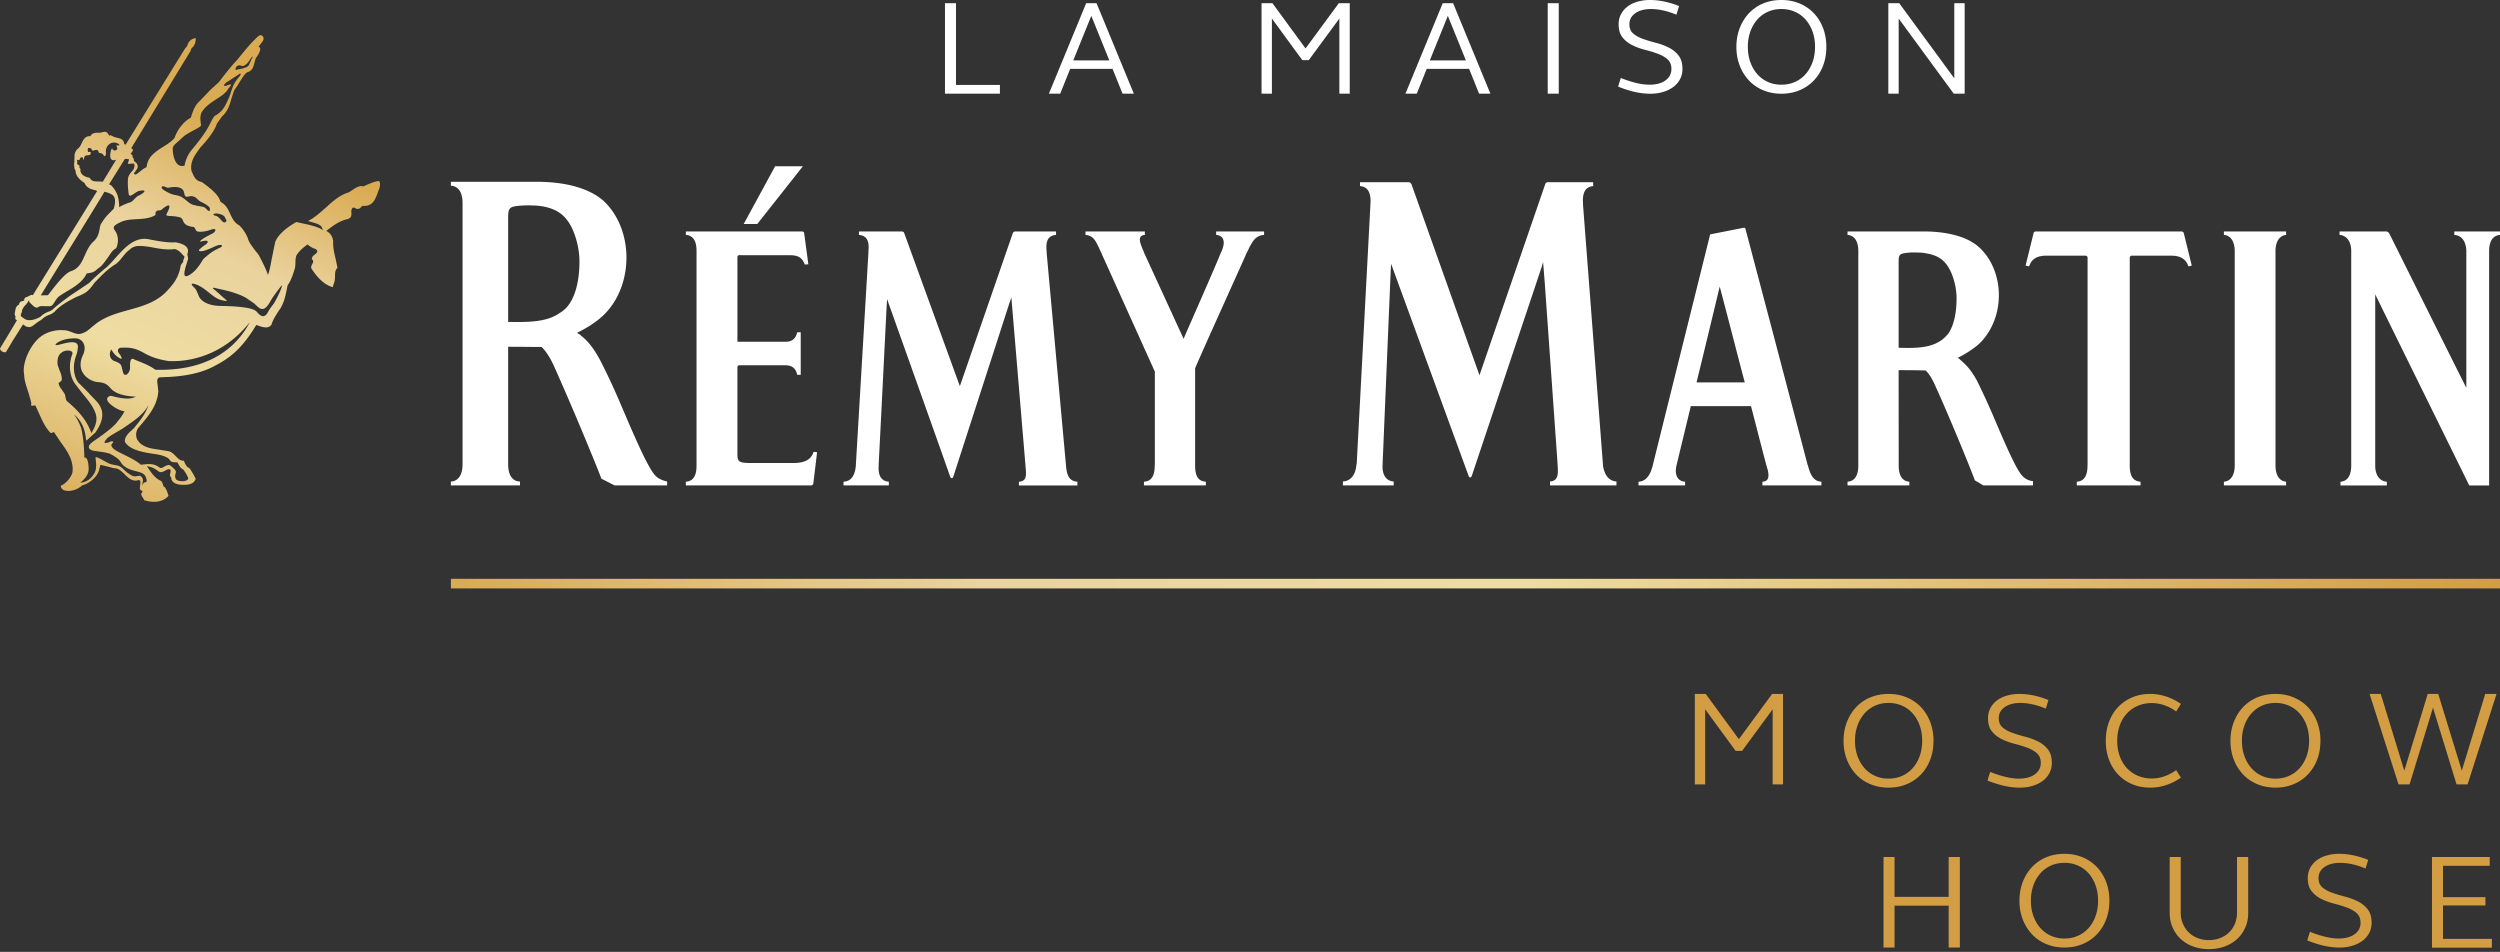 <svg xmlns="http://www.w3.org/2000/svg" width="218" height="83" fill="none" viewBox="0 0 218 83">
    <rect x="0" y="0" width="218" height="83" fill="#333333" stroke="none"/>
    <path fill="#fff" fill-rule="evenodd" d="M199.349 20.182h-5.425v.309h.073c.554.08.871.634.871 1.4v18.7c0 .792-.317 1.33-.871 1.406l-.073.014v.318h5.425v-.318l-.06-.014c-.559-.075-.866-.614-.866-1.407V21.892c0-.767.307-1.308.866-1.401h.06v-.309zm-31.625 0h-6.619v.309h.072c.598.093.868.634.868 1.4v18.7c0 .798-.27 1.33-.868 1.406l-.072.014v.318h5.388v-.318l-.071-.014c-.596-.075-.855-.608-.855-1.407v-.051l-.007-8.258.181-.004c.07 0 .169-.007.281 0l.175.004c.061 0 .127-.004.195 0 .526 0 1.172.016 1.526.026.3.294.543.678.805 1.26 1.27 2.785 3.067 7.18 3.487 8.322l.74.44h4.327v-.375l-.085-.01a1.403 1.403 0 0 1-.802-.404c-.536-.492-1.535-2.83-2.432-4.923a65.099 65.099 0 0 0-1.542-3.375c-.698-1.316-1.295-1.67-1.598-1.98l-.13-.045c.55-.27 1.467-.795 2.069-1.409.975-1.048 1.544-2.483 1.544-4.079 0-1.636-.647-3.193-1.719-4.16-.979-.904-2.712-1.387-4.858-1.387zm-15.626-.321l-.083.006-2.895.572-.007.045c-.417 1.699-4.117 16.542-5 20.127-.198.778-.542 1.308-1.143 1.386l-.093.014v.318h4.063v-.318l-.082-.014c-.453-.056-.715-.395-.728-.916 0-.145.019-.303.054-.47l1.255-5.197h5.249l.145.56c.563 2.177.934 3.638 1.196 4.595v.021l.013.025c.043.139.058.243.102.343.04.183.066.346.066.487 0 .313-.125.513-.462.552l-.064.014v.318h5.143v-.318l-.074-.014c-.637-.075-.895-.608-1.102-1.407l-.026-.051a8942.044 8942.044 0 0 0-5.4-20.504c-.04-.146-.049-.174-.127-.174zM46.823 15.852h-7.505v.348h.09c.643.1.927.672.927 1.532v22.724c0 .848-.284 1.433-.928 1.53h-.09v.343h6.025v-.343h-.09c-.67-.083-.942-.675-.942-1.53V30.233h.199l.094.005a344.582 344.582 0 0 1 2.209.017h.417c.337.332.66.779 1.028 1.56 1.486 3.28 3.611 8.415 4.187 9.927l1.11.567v.02h4.62v-.343c-.23-.042-.728-.202-.98-.466-.654-.607-1.897-3.525-3.037-6.194a58.174 58.174 0 0 0-1.775-3.821c-.826-1.583-1.448-2.005-1.853-2.36-.071-.047-.133-.047-.204-.13.67-.325 1.753-.935 2.487-1.72 1.302-1.375 1.814-3.222 1.814-4.836 0-2.016-.784-3.83-2.018-4.962-1.196-1.05-3.224-1.645-5.785-1.645zm161.265 4.33c.079 0 .194.078.252.17.097.178 6.129 12.31 6.724 13.463V21.84c-.039-.75-.359-1.255-.949-1.348h-.099v-.309H218v.309h-.08c-.603.093-.868.634-.868 1.4V42.33h-1.732s-7.469-15.157-8.172-16.604l-.029-.06v14.946c0 .778.354 1.31.934 1.386l.078.014v.318h-4.042v-.318l.071-.014c.596-.078.867-.608.867-1.407V21.892c0-.767-.341-1.308-.938-1.401h-.077v-.309h4.076zm-129.452 0c.101 0 .178.049.21.14L83.7 33.674l4.608-13.32c.042-.122.133-.171.224-.171h3.555v.309h-.07c-.583.08-.772.464-.772 1.055 0 .105.004.224.016.346l.015.076h-.015l1.714 18.847c.092.684.288 1.107.896 1.182l.077.014v.318h-5.1v-.318l.08-.014c.437-.06.537-.323.537-.743 0-.187-.02-.408-.048-.664v-.051l-1.109-13.195-.12-1.424-.11.352c-.07.179-.13.383-.13.383l-4.823 14.92c-.041.08-.057.12-.126.12-.104 0-.104-.064-.14-.12-.9-2.575-5.148-14.48-5.49-15.449l-.015-.045-.05.818s-.534 10.742-.686 13.64h.01l-.01.051-.007.22c0 .678.244 1.112.821 1.187l.076.014v.318h-3.954v-.318l.086-.014c.642-.078.923-.608.991-1.407v-.051l1.099-18.57h-.006l.006-.077.017-.346c-.007-.59-.197-.974-.782-1.055H74.9v-.309h3.737zm44.179-4.295c.113 0 .2.057.266.18l5.924 16.643.025-.048 5.706-16.583c.044-.135.124-.192.251-.192h3.938v.34l-.075.013c-.578.074-.813.516-.822 1.207l.009.308.007.07h-.007l1.751 22.821c.122.743.475 1.257 1.091 1.331l.075.009v.343h-5.792v-.343l.084-.009c.48-.065.599-.41.599-.935 0-.177-.011-.373-.029-.586v-.071l-1.117-15.771-.143-1.768-.1.36-.163.496-5.949 17.778c-.048.095-.06.15-.152.15-.081 0-.09-.055-.129-.13l-6.758-18.494-.038.657-.702 16.722h.001l-.001.071c-.009.083-.014.16-.009.235 0 .72.309 1.207.883 1.286l.089.009v.343h-4.425v-.343l.079-.009c.65-.074 1.025-.624 1.098-1.438l.015-.087.01-.013 1.197-22.614h-.012l.012-.07.011-.234c0-.73-.251-1.203-.832-1.281l-.09-.014v-.34h4.224zm-22.983 4.295v.309h-.08c-.257.047-.359.187-.356.404 0 .245.132.591.316.997l.03.076h-.011l3.447 7.505.029.085c.205-.518 2.608-5.916 3.288-7.607l.022-.011.037-.107c.104-.263.159-.495.154-.683-.004-.368-.201-.598-.59-.66l-.07-.006v-.302h4.18v.302l-.08.007c-.618.08-.879.464-1.211 1.1-.046.095-.098.221-.162.345l-.023.015c-.252.617-3.733 8.266-4.538 10.158v8.481c0 .8.195 1.33.851 1.407l.085.014v.318h-5.398v-.318l.08-.014c.647-.081.859-.608.859-1.407v-.051h.012v-8.14l-.057-.118-4.82-10.683c-.305-.622-.481-1.014-1.097-1.107h-.073v-.309h5.176zm-32.244-5.681l-2.737 5.03h1.185l3.972-5.03h-2.42zm121.77 7.793l.219.011c.751.063 1.054.436 1.21.813l.042.107h.016l.277-.063-.013-.058-.68-2.765c-.013-.083-.116-.157-.189-.157h-12.73c-.083 0-.18.074-.185.157l-.681 2.765-.005.058.29.063.053-.107c.161-.413.507-.813 1.415-.824h3.492l.046.015c.05.023.091.084.102.15v18.08h-.005v.051c0 .749-.208 1.326-.857 1.407l-.078.014v.318h5.559v-.318l-.074-.014c-.653-.078-.868-.608-.868-1.407V22.471c0-.094.075-.177.165-.177h3.479zm-120.813 9.56l.146.01c.382.044.69.269.806.737l.021.08h.305v-3.705h-.305l-.02.064c-.13.53-.501.76-.953.76h-4.241v-7.38c0-.099.065-.165.168-.172h.118l.145.004h.813c.082 0 .162 0 .25.003h3.085c.653 0 1.027.164 1.27.743l.016.066.325-.017-.012-.04-.358-2.668c0-.083-.088-.157-.185-.157H59.807v.309h.073c.638.093.858.62.858 1.4v18.7c0 .798-.22 1.325-.858 1.406l-.073.014v.318h10.946c.092-.02.17-.091.17-.177l.324-2.689v-.03l-.316-.032-.008.075c-.268.676-.825.9-1.812.9h-3.62c-1.112-.005-1.187-.142-1.187-.814v-7.539c0-.087.065-.169.168-.169h4.074zm81.413-6.858c-.012.066-.022.083-.022.083s-.995 4.175-1.997 8.265h4.205c-.578-2.163-1.267-4.888-2.148-8.215l-.038-.133zm17.073-2.98h-.444c-1.008.097-1.027.13-1.027.937v7.373c.296.009.564.012.824.012 1.242 0 2.153-.14 2.915-.678.208-.16.429-.362.604-.585.455-.675.708-1.731.708-3.073 0-1.027-.355-2.284-.877-2.938-.384-.528-.934-.832-1.737-.965a3.413 3.413 0 0 0-.652-.076l-.314-.007zM46.1 17.906l-.474.01c-1.256.09-1.316.145-1.316 1.215v8.94l.787.009c1.655 0 2.812-.146 3.755-.816a2.57 2.57 0 0 0 .798-.762c.591-.87.879-2.192.879-3.717 0-1.304-.473-2.825-1.062-3.572-.474-.645-1.14-1.031-2.123-1.214a6.055 6.055 0 0 0-.845-.082l-.4-.011zm161.019 7.76V40.61 25.666z" clip-rule="evenodd"/>
    <path fill="url(#a)" d="M22.685 3.068c-.123 0-.62.537-.62.537-.22.175-1.406 1.644-1.406 1.644-.572.576-1.58 1.923-1.59 1.94 0-.009-.706.633-.706.633l-1.018 1.061c-.301.261-.514.74-.702 1.374-.626.347-1.136.977-1.428 1.774-.251.315-.65.562-1.032.799-.657.419-1.32.85-1.397 1.747-.217.085-.393.233-.57.375l-.294.22c-.15.105-.18.01-.25-.045a9.23 9.23 0 0 0 .292-.42.453.453 0 0 0 .049-.196c0-.188-.148-.363-.33-.464l-.011-.11a.323.323 0 0 0-.13-.246l.02-.035-.003-.014c0-.125-.06-.16-.115-.182l-.045-.026v-.005c0-.026.025-.062.083-.133.05-.071.107-.144.107-.226 0-.015 0-.022-.009-.037l-.132-.123c1.518-2.476 5.173-8.471 5.173-8.471a.49.49 0 0 1 .19-.329c.24-.242.248-.626.255-.665.01-.052-.003-.125-.003-.125l-.133.028a.837.837 0 0 0-.558.509.556.556 0 0 1-.21.33s-5.144 8.319-5.2 8.422c-.14-.027-.135-.076-.16-.204a.51.51 0 0 0-.28-.305c-.153-.064-.577-.115-.827-.292l-.034-.022-.029.015c-.116.027-.085.05-.164-.064-.069-.109-.15-.235-.311-.25l-.22.031c-.11.058-.243.058-.372.058h-.067c-.23-.003-.464.02-.62.298a.984.984 0 0 0-.097 0c-.37.014-.522.328-.66.614-.09.188-.18.384-.34.487a.857.857 0 0 0-.283.667c.003.129-.022.393-.009.43l-.023.232c-.021.061.021.223.021.304.005.094.04.177.097.245.012.531.41.85.79 1.108.206.466.607.552 1.001.64 0 0 .014.035.096.055l-5.616 9.097-.015-.01v.001s-.005-.002 0-.002c0-.001.011-.017-.053-.025-.074-.012-.16.044-.16.044l-.236.116c-.235.06-.272.142-.286.334l-.25.07c-.179.07-.213.302-.213.302-.09 0-.213.14-.278.335l-.082.415a.5.5 0 0 0 .082.288c-.022.056-.037.133-.037.133.015.124.127.15.154.167L.569 29.45 0 30.386s-.003.145.19.267c.204.117.332.045.332.045l.57-.958s.858-1.357.915-1.457l.23.17c.183.065.383.15.685-.089.11-.086.396-.316.688-.478.277-.268.47-.35.661-.422.157-.06.309-.127.486-.28.464-.536 1.173-.92 1.918-1.3 0 0 .678-.236.975-.523.297-.267.578-.693.578-.693.576-.598 1.116-1.174 1.803-1.602l.011-.008c.272-.183.48-.438.67-.69.135-.159.264-.32.422-.462a4.17 4.17 0 0 0 .255-.21.727.727 0 0 1 .157-.107c.173-.092.4-.148.54-.14.454-.01.88.064 1.32.147.568.101 1.151.21 1.818.122.312.057.523.288.77.563l.1.109c0 .02-.077.201-.097.26-.022.056-.003.195-.075.266a.599.599 0 0 0-.178.304c-.151.892-.534 1.453-1.103 2.066-.928 1.053-2.196 1.407-3.422 1.744-.992.273-2.025.562-2.877 1.218l-.353.287c-.312.273-.55.477-1 .579-.25.037-.482-.052-.723-.144-.226-.086-.46-.18-.724-.174l-.266-.01c-.39.01-1.143.098-1.787.616-.857.695-1.49 2.132-1.412 3.047l.03.27.023.27c.065.373.174.708.277 1.026.131.388.312 1.078.321 1.12.023.123-.043.189-.043.189.035.05.104.049.156.048h.077c.032-.002.065-.013.1-.017l.063-.007.342.744c.24.536.473 1.087.885 1.549.044.076.095.108.147.114h.037c.047-.012.099-.038.13-.054 0 0 .057-.014.08-.03l.591.884c.503.693 1.026 1.42 1.043 2.303 0 .102-.008.21-.017.318-.09.437-.594 1.023-1.017 1.174 0 0 0 .116.027.173a.54.54 0 0 0 .29.24c.097.027.194.04.291.044h.149a1.84 1.84 0 0 0 1.12-.493c.291-.028 1.245-.534 1.462-1.327 0 0 .077-.333.1-.424.013-.01.03-.013.06-.01.123.007.38.079.553.124l.608.155c.368-.006.624.25.903.525.345.339.697.681 1.236.5.105.036.148.098.15.19 0 .057-.01.13-.024.217l-.032.29v.026c.003.111.096.174.16.21.059.03.081.054.081.08l-.004.012c-.08.074-.113.15-.113.217 0 .107.077.211.134.294l.116.205.034.031c.26.082.508.12.748.13h.169c.458-.018.852-.184 1.137-.478l.038-.039-.01-.036a2.754 2.754 0 0 0-.286-.695l-.018-.016-.023-.014c-.093-.034-.115-.115-.15-.234-.037-.11-.07-.226-.17-.31-.518-.23-.843-.703-1.143-1.163l-.082-.116c.382.027.754.236.993.437a.537.537 0 0 0 .203.075h.062a.93.93 0 0 0 .339-.136c.115-.064.22-.122.334-.122.072.015.123.048.142.08l-.02.21a.715.715 0 0 0-.042.222.27.27 0 0 0 .103.207c.012.16.058.292.169.393.249.246.717.257.968.252h.064c.325-.01.774-.079.923-.484l.008-.03-.008-.027a6.166 6.166 0 0 0-.519-.903l-.012-.016-.023-.007c-.204-.072-.345-.323-.446-.588l-.028-.044h-.048c-.268-.014-.45-.195-.643-.392-.194-.208-.396-.408-.698-.45l-.767-.125c-.776-.105-1.511-.218-1.921-.911a1.313 1.313 0 0 1-.076-.377 1.047 1.047 0 0 1 .168-.582l.1-.119c.844-.99 1.57-1.849 1.667-3.093l-.054-.5c-.02-.152-.037-.27-.038-.378-.005-.18.05-.301.22-.347l.35-.015c1.436-.04 3.154-.258 4.49-1.01 1.347-.709 2.354-1.518 3.577-3.545l.367.133c.282.082.711.192.953-.153.135-.453.408-.85.647-1.229l.142-.202c.363-.607.483-1.322.62-2.005.308-.425.468-.94.623-1.438.11-.365 0-.88.171-1.21.262-.408.72-.76.954-.915.096.119.44.314.55.35.111.033.2.064.26.164.02.034.028.055.028.086.004.092-.077.166-.204.27-.121.093-.268.206-.265.39v.046l.034.014c.052.053.083.104.083.16.003.058-.03.122-.081.22a.605.605 0 0 0-.1.33c0 .002 0 .02.004.029v.014l.013.017c.563.88 1.165 1.418 1.785 1.612l.073.033.138-.424c.058-.171.063-.362.072-.549.002-.26.004-.512.182-.69l.03-.037-.165-.795c-.108-.432-.21-.873-.217-1.346l.006-.216c-.102-.479-.274-.678-.603-.85.528-.421 1.122-.863 1.795-1.021.373-.076.402-.303.4-.51l-.007-.143c-.005-.14.018-.252.112-.34a.1.1 0 0 1 .08-.028c.042 0 .095.025.172.062.26.149.392-.01.517-.133l.071-.08c.872.083 1.102-.496 1.314-1.053l.106-.28c.069-.166.205-.575.072-.787l-.021-.046-.051.005c-.403.023-1.241.43-1.241.43l-.06.036-.184-.029c-.278 0-.559.183-.81.353l-.293.192c-.79.222-1.428.802-2.055 1.375-.477.418-.954.846-1.503 1.125.437.157.9.202 1.16.483.044.061.114.3.16.352-.338-.352-1.638-.588-1.812-.628l-.528-.12c-.677.381-1.514.974-1.834 1.704-.093.395-.248 1.203-.301 1.445-.07.346-.204 1.181-.35 1.457-.164-.576-.828-1.776-.828-1.776s-.796-.944-.896-1.332c-.1-.366-.474-.956-.808-1.228-.397-.218-.562-.574-.744-.949-.175-.403-.367-.818-.844-1.067l-.104-.252c-.278-.655-1.554-1.491-1.554-1.491l-.025-.008c-.474-.101-.623-.415-.762-.745l-.086-.173a1.562 1.562 0 0 1-.04-.324c-.014-.665.406-1.215.835-1.797 0 0 1.103-1.11 1.41-2.032 0-.008.423-.595.423-.604.666-.609.715-1.239.993-2.032.131-.412.114-.279.346-.64.55-.908.743-1.177.954-1.234l.09-.036c.14-.082.304-.165.406-.556.008-.007.095-.343.095-.343l.086-.269c.2-.264.346-.536.384-.74l.002-.042a.268.268 0 0 0-.08-.192c-.023-.014-.04-.014-.072-.025l.138-.177c.104-.136.31-.36.305-.53-.015-.249-.172-.289-.257-.297l-.041-.004zm-.95 2.228c.318-.512.366-.409.23-.208l-.242.538c-.066.247-.562.347-.841.403a.636.636 0 0 0-.252.068c-.07.018-.152-.052-.038-.233.123-.17.212-.207.507-.115a.152.152 0 0 0 .05.006c.19 0 .44-.228.586-.46zm-1.944 1.85c.317-.164.564-.377.729-.465.08-.049.263-.156.376-.255.304-.033-.175.376-.41.765-.237.363-.366 1.006-.554 1.398-.232.53-.49 1.156-1.207 1.513-.463.568-.324.95-1.926 2.868a2.987 2.987 0 0 0-.705 1.468c-.982.317-1.088-1.472-1.013-1.617.092-.214.379-.394.864-.863.503-.472 1.763-.895 1.578-1.097-.025-.264-.117-.612.041-1.034.547-.96 1.91-1.345 2.29-2.011.099-.18.637-.657-.076-.356a.403.403 0 0 1-.151.032c-.119 0-.166-.09.164-.345zM9.119 13.612c.123-.006.128-.238.114-.42a.742.742 0 0 1 .167-.486c.125-.145.27-.286.62-.278.2.053.285.074.393.203-.016.062-.087.057-.154.048-.049-.003-.097-.01-.104.017-.021.08.175.26-.002.382-.157.11-.365-.015-.365-.137-.127.084-.147.338-.176.556 0 0-.071.652.51.429.06-.069-.764 1.263-1.162 1.928-.372-.084-.938.091-1.117-.325l-.025-.026c-.927-.168-.801-.73-.801-.73l-.005-.05c-.09-.076-.121-.163-.063-.264l-.203-.136c-.028-.057-.01-.24-.006-.25-.063-.2-.055-.169.002-.132.048.026.116.05.202-.027-.036.155.029-.16.112-.191.174-.05.178.076.252.232.062.158-.078-.349.204-.397.279-.046.401-.004.399-.227-.003-.102-.052-.092-.112-.081-.068.014-.142.027-.148-.153-.01-.256.11-.186.173-.186.244.004.11.285.345.212.55-.188.296.186.543.226.37.041.284.263.397.263h.01zm1.098 3.339a2.449 2.449 0 0 0-.51-.776c-.075-.065-.045-.022-.2-.099l1.378-2.211c.061-.018.21 0 .325.012.045.01.054.088-.06.333-.039.09.117.076.29.065.085-.009.175-.014.246-.009.078.13.03.366-.057.525l-.137.172c-.083.08-.263.3-.32.532-.06.38-.008 1.084.057 1.448.07.367.582-.228.91-.297.883-.171.275.274-.034.404-.322.133-.477.523-.78.604-.235.062-.733.272-.943.42.033-.179-.042-.842-.165-1.123zm7.743 1.236c-.141-.174-.403-.17-.796-.25-.36-.08-.473-.086-.852-.402-.529-.457-.707-.468-1.11-.546-.398-.067-.968-.44-1.011-.483-.194-.208-.077-.338.227-.21.3.127.174.068.524.032.81-.102 1.075.186 1.119.504.064.412.232.332.446.289a.716.716 0 0 1 .66.195c.348.358.413.259.818.535.152.107.277.18.305.301.03.156.02.252-.047.252-.055 0-.148-.062-.283-.217zM9.11 16.714c.298.089.771.205.875.529.103.317.02.647-.057.939-.286.346-.68.601-1.09 1.3-.207.22-.067 1.02-.658 1.55-.94.845-.794 2.263-2.02 2.62-.673.241-1.928 2.071-1.984 2.09l-.62.012c1.605-2.619 5.25-8.49 5.554-9.04zM4.16 26.703h.117c.132 0 .214-.013.334-.146.041-.047.312-.508.46-.644.48-.45 2.01-1.002 2.475-2.047.017-.054.51-.024.798-.28.414-.358.41-.255.785-.75.648-.865.552-.902.996-1.194.256-.505.179-1.156-.084-1.51-.245-.326-.146-.475.537-.789.82-.377 2.043-.064 2.923-.56.047-.03.065-.06.065-.096 0-.068-.035-.154.07-.258.127-.152.296-.015.46-.154.424-.367 1.02-.722.424.393-.12.255.458.09 1.15.28.478.137.044.699 1.192.842.174.022.177.354.357.396.194.037.573.053 1.18-.159.555-.183.405.162.187.298-.164.107-.551.261-.93.526-.333.24-.276.243.124.155.407-.084.42.123.153.32-.229.153-.241.153-.481.37-.181.158-.128.218.14.207.357-.024 1.04-.383 1.353-.499.312-.113.675 0 .166.231a4.268 4.268 0 0 0-1.172.774c-.33.214-.354.563-.921 1.17-.225.23-.594.504-.789.504-.422.01.179-1.37.17-1.54a1.894 1.894 0 0 0-.07-.373c.319-.747-.601-.962-1.017-1.042-.65.069-1.787-.156-2.342-.265-1.639-.328-2.69 1.572-3.68 2.447 0 0-.912.734-1.494 1.348l-1.365.92c-.27.147-1.594 1.146-1.788 1.371-.15.133-.28.181-.43.24-.201.078-.42.17-.705.449-.687.37-1.093.292-1.268.222 0 0-.297-.173-.394-.285-.102-.113.058-.31.072-.436.007-.098.007-.141.08-.227 0 0 .059-.148.149-.232.09-.08.188-.216.259-.302.058-.07.023-.128.142-.175-.026.119.045.181.202.326.313.32.45.353.651.215.075-.056.245-.051.458-.046.066.001.141.005.216.005h.085zm15.268-7.367c-.171-.128-.322-.435-.612-.515-.3-.073-.236-.186-.037-.202.306-.026.624.125.74.202l.04.035c.06.112.113.224.179.325v.063c-.01.077-.064.148-.157.148a.27.27 0 0 1-.153-.056zm8.756.77c0 .004.003.004.005.008-.003-.003-.005-.004-.006-.008zm-5.775 7.1c-.112-.093-.268-.49-3.224-.529-1.498-.046-1.824-.753-1.877-.934-.227-.538-.207-.498-.488-.785-.161-.167-.172-.316.296-.145.89.326 1.47 1.228 2.266 1.374.356.063.567.161.187-.163-.363-.31-.534-.482-.847-.749-.197-.129-.27-.248.153-.135.423.105 1.7.325 2.6.846.877.616.515.317.982.748.466.43.779.166 1.152-.517.242-.425.875-1.246.948-1.317.034-.02.029-.065.029.015-.018.282-.575 1.355-.675 1.5-.258.394-.316.37-.54.793-.14.269-.29.362-.431.362-.215 0-.41-.22-.531-.364zm-.616.878c-.826 1.569-2.918 4.31-8.241 4.157-.755-.537-1.515-.723-1.902-.928-.242-.124-.335.197-.309.714.012.3-.174.624-.392.667-.123-.062-.148.035-.25-.335-.139-.518-.056-.631-.708-.87-.451-.158-.504-.686-.287-1.012.318.51.5.644.883.828.048-.176-.067-.288-.245-.54-.072-.1-.162-.447.293-.45.415 0 .964-.054 1.764.378.345.175.903.58 2.33.793l.345.005c1.056 0 4.185-.217 6.719-3.407zM4.85 30.023c.036-.093.623-.54 1.714-.518l.108.005c.563.07.91.664.577 1.42-.723 1.46.477 2.325 1.293 2.39 1.143.093.808.585 1.767.99.447.18 1.044.267 1.545.274-.17.08-.371.16-.681.17h-.113c-.3-.007-.7-.06-1.26-.21a.258.258 0 0 0-.096-.021c-.262-.01-.534.224-.219.58.329.38 1.01.73 1.369.763-.2.43-.588.857-.674.977-.463.604-2.036 1.633-2.125 1.705-.608.471-.204.718.178.77.614.093.885.106 1.34.241 1.137.604.807.727 1.244 1.079.694.575 1.687.362 1.9.975.223.623-.096.301-.236.574-.029.06-.05.118-.074.175.006-.07.026-.254.026-.254.01-.07.028-.15.028-.232a.411.411 0 0 0-.28-.392s-.27.043-.37.05h-.073c-.197-.014-.35-.125-.595-.29-.317-.22-.595-.65-.999-.66h-.03.054l-.483-.101c-.36-.107-1.08-.612-1.297-.612-.03-.004-.05.004-.058.016l.052.554s.022.177-.036.515c-.055.343-.556 1.114-1.351 1.13.353-.262.743-.69.735-1.198-.015-.86-.231-1.003-.332-.996-.022 0-.039.005-.045.014 0-.541-.09-2.114-.327-2.717a4.492 4.492 0 0 0-.564-1.038l.141.123c1.072 1.022.788 2.342.98 2.109l.75-.682c.302-.475.716-1.126.546-1.897-.206-.72-.694-.99-1.173-1.569l-.9-.9c-.444-.655-.466-1.569-.134-2.425.037-.11.102-.333.102-.495.093-.444-.144-.573-.49-.573-.479 0-1.14.253-1.366.253-.062 0-.09-.02-.068-.072zm1.025 4.99c-.11-.1-.134-.226-.16-.385l-.057-.245c0-.016-.233-.355-.233-.355-.154-.197-.285-.394-.323-.634l.082-.046.188-.167c.012-.06.012-.133.012-.18-.004-.252-.092-.47-.182-.679l-.173-.495a1.845 1.845 0 0 1-.016-.23c-.007-.428.13-.716.408-.888a.918.918 0 0 1 .478-.142c.114 0 .213.02.291.05.104.049.128.131.128.193a.177.177 0 0 1-.006.056c-.15.392-.218.793-.212 1.174.01.508.15.992.415 1.39l.7.91c.474.566.958 1.148 1.157 1.831.021.108.037.21.037.315.01.449-.19.858-.446 1.279-.324-.964-1.004-1.862-2.088-2.752zm3.415 3.267c.181-.24 1.143-.734 1.413-.915.685-.48 1.785-1.14 2.25-2.046-.145.435-.465 1.051-1.099 1.795l-.103.13c-.133.226-.943.688-.856 1.293.456.773 1.857.94 2.63 1.057 0 0 1.047.135 1.267.508.143.246.397.194.698.228.114.265.26.51.493.614.158.226.262.364.42.713.08.371-.818.375-1.037.153-.083-.086-.114-.288-.074-.45.034-.1.069-.222.009-.336-.04-.07-.407-.444-.54-.474-.18-.001-.318.073-.44.147-.176.096-.282.16-.423.067-.44-.344-.86-.307-1.249-.278l-.359.041c-.764-.656-2.188-1.116-2.46-1.466-.138-.173-.193-.276.04-.483.051-.041-.083-.142-.21-.08a1.042 1.042 0 0 1-.37.118.453.453 0 0 1-.087.01c-.22 0 .019-.246.087-.346z"/>
    <path fill="#fff" d="M82.401.279h.962v7.126h3.829v.763h-4.79V.278zM93.588 5.268h3.146l-1.573-3.886-1.573 3.886zm1.127-4.99h.904l3.252 7.89h-.986l-.869-2.16h-3.698l-.869 2.16h-.986l3.252-7.89zM110.006.279h.952l2.886 3.944L116.745.28h.952v7.89h-.905V1.617l-2.665 3.627h-.565l-2.652-3.627v6.55h-.903V.278h-.001zM124.68 5.268h3.146l-1.574-3.886-1.572 3.886zm1.127-4.99h.904l3.252 7.89h-.986l-.869-2.16h-3.698l-.869 2.16h-.986l3.252-7.89zM135.924.279h-.962v7.89h.962V.278zM141.145 2.114c0-.313.066-.599.197-.857s.317-.482.557-.67c.241-.187.531-.332.872-.434A3.885 3.885 0 0 1 143.892 0c.791 0 1.633.176 2.524.528l-.234.753c-.798-.33-1.538-.494-2.22-.494-.563 0-1.017.122-1.362.364-.344.243-.516.563-.516.963 0 .352.114.624.341.816.228.191.515.348.86.469.345.122.716.234 1.112.335.396.102.767.24 1.112.411.345.172.632.403.859.693.228.29.342.68.342 1.173 0 .321-.068.616-.205.88-.137.267-.33.495-.576.682a2.824 2.824 0 0 1-.887.44c-.344.106-.723.16-1.138.16-.853 0-1.789-.208-2.806-.624l.235-.75c.446.18.884.322 1.314.428a5.01 5.01 0 0 0 1.186.159c.587 0 1.053-.125 1.397-.376.345-.25.517-.583.517-.999 0-.359-.113-.639-.341-.84-.226-.199-.51-.36-.851-.487-.34-.125-.709-.238-1.109-.34a5.593 5.593 0 0 1-1.109-.404 2.508 2.508 0 0 1-.852-.675c-.226-.282-.34-.666-.34-1.15zM152.412 4.086c0 .485.072.929.218 1.332.145.404.346.752.604 1.045.258.294.565.52.922.681.356.161.75.242 1.18.242.43 0 .826-.08 1.185-.242.36-.16.67-.387.928-.68.258-.294.46-.642.605-1.046.144-.403.217-.847.217-1.332 0-.485-.073-.93-.217-1.333a3.215 3.215 0 0 0-.605-1.045 2.66 2.66 0 0 0-.928-.68 2.866 2.866 0 0 0-1.185-.241c-.43 0-.824.08-1.18.241-.357.16-.664.387-.922.68a3.213 3.213 0 0 0-.604 1.045 3.891 3.891 0 0 0-.218 1.333zm-.998 0c0-.595.099-1.143.294-1.644.196-.5.465-.933.81-1.297a3.562 3.562 0 0 1 1.239-.846c.481-.2 1.008-.299 1.579-.299s1.097.1 1.579.3c.481.199.895.482 1.244.845.349.364.618.796.81 1.297.192.501.288 1.05.288 1.644 0 .603-.096 1.152-.288 1.65a3.837 3.837 0 0 1-.81 1.29 3.633 3.633 0 0 1-1.243.846c-.483.2-1.009.3-1.58.3-.571 0-1.097-.1-1.579-.3a3.56 3.56 0 0 1-1.239-.845 3.964 3.964 0 0 1-.809-1.292 4.46 4.46 0 0 1-.295-1.65zM164.662.279h.951l4.801 6.55V.28h.904v7.89h-.951l-4.802-6.551v6.55h-.903V.278z"/>
    <path fill="#D39D43" d="M147.79 60.51h.951l2.887 3.946 2.9-3.945h.952v7.89h-.904V61.85l-2.665 3.627h-.565l-2.653-3.627v6.55h-.903v-7.89zM161.756 64.596c0 .486.072.93.218 1.333.145.403.346.751.604 1.045.258.294.565.52.922.68.356.162.75.242 1.18.242.43 0 .826-.08 1.186-.241.359-.16.669-.387.927-.681.258-.294.46-.642.605-1.045.144-.404.217-.847.217-1.333 0-.484-.073-.929-.217-1.332a3.215 3.215 0 0 0-.605-1.045 2.666 2.666 0 0 0-.927-.68 2.874 2.874 0 0 0-1.186-.242c-.43 0-.824.08-1.18.242-.357.16-.664.386-.922.68a3.213 3.213 0 0 0-.604 1.045 3.892 3.892 0 0 0-.218 1.332zm-.998 0c0-.594.099-1.142.294-1.643.196-.5.465-.934.81-1.298a3.563 3.563 0 0 1 1.239-.845c.481-.2 1.008-.3 1.579-.3s1.097.1 1.579.3c.481.2.895.482 1.244.845.349.364.618.797.81 1.298a4.56 4.56 0 0 1 .288 1.643c0 .603-.096 1.153-.288 1.65a3.837 3.837 0 0 1-.81 1.291 3.627 3.627 0 0 1-1.244.846c-.482.2-1.008.299-1.579.299s-1.098-.1-1.579-.3a3.55 3.55 0 0 1-1.239-.845 3.966 3.966 0 0 1-.81-1.291 4.48 4.48 0 0 1-.294-1.65zM173.354 62.625c0-.313.067-.599.197-.857.132-.258.318-.482.558-.67.241-.187.531-.332.871-.434a3.897 3.897 0 0 1 1.122-.153c.79 0 1.632.176 2.524.528l-.234.752c-.799-.33-1.538-.493-2.22-.493-.564 0-1.017.122-1.362.364-.345.242-.517.563-.517.963 0 .352.115.624.342.816.228.191.515.348.859.468.346.123.717.235 1.113.336a5.61 5.61 0 0 1 1.112.41c.345.173.632.403.859.694.228.289.342.68.342 1.173 0 .321-.069.615-.205.88-.137.267-.33.494-.577.682a2.806 2.806 0 0 1-.886.44c-.345.106-.724.159-1.139.159-.853 0-1.788-.207-2.806-.623l.236-.75c.446.18.884.322 1.314.428.431.105.826.158 1.186.158.587 0 1.053-.125 1.397-.375.345-.251.517-.583.517-1 0-.358-.113-.638-.341-.839-.226-.2-.51-.361-.851-.487-.341-.125-.71-.238-1.11-.34a5.576 5.576 0 0 1-1.108-.405 2.498 2.498 0 0 1-.852-.675c-.227-.281-.341-.666-.341-1.15zM183.624 64.596c0-.603.094-1.154.283-1.655.188-.5.453-.932.797-1.291.345-.36.754-.64 1.227-.84.474-.2 1-.3 1.58-.3.454 0 .906.074 1.355.218.451.145.887.362 1.309.651l-.411.658a4.054 4.054 0 0 0-1.032-.54 3.322 3.322 0 0 0-1.093-.188c-.445 0-.854.08-1.227.24-.371.162-.69.386-.956.676-.266.29-.472.636-.617 1.039a3.916 3.916 0 0 0-.217 1.332c0 .486.072.93.217 1.333.145.403.351.75.617 1.039.266.29.585.515.956.675.373.16.782.24 1.227.24.368 0 .732-.061 1.093-.187a4.05 4.05 0 0 0 1.032-.54l.411.657c-.422.29-.858.507-1.309.652a4.384 4.384 0 0 1-1.355.217c-.58 0-1.106-.1-1.58-.3-.473-.199-.882-.479-1.227-.839a3.751 3.751 0 0 1-.797-1.291 4.653 4.653 0 0 1-.283-1.656zM195.496 64.596c0 .486.072.93.217 1.333.145.403.347.751.605 1.045.258.294.565.52.921.68.357.162.75.242 1.18.242.431 0 .826-.08 1.186-.241.36-.16.669-.387.928-.681.258-.294.46-.642.604-1.045.144-.404.217-.847.217-1.333 0-.484-.073-.929-.217-1.332a3.195 3.195 0 0 0-.604-1.045 2.67 2.67 0 0 0-.928-.68 2.87 2.87 0 0 0-1.186-.242c-.43 0-.823.08-1.18.242-.356.16-.663.386-.921.68-.258.293-.46.642-.605 1.045a3.916 3.916 0 0 0-.217 1.332zm-.998 0c0-.594.098-1.142.294-1.643.196-.5.465-.934.81-1.298a3.559 3.559 0 0 1 1.238-.845c.482-.2 1.008-.3 1.579-.3s1.098.1 1.579.3c.482.2.896.482 1.245.845.349.364.618.797.81 1.298a4.56 4.56 0 0 1 .288 1.643c0 .603-.096 1.153-.288 1.65a3.837 3.837 0 0 1-.81 1.291 3.622 3.622 0 0 1-1.245.846c-.481.2-1.008.299-1.579.299s-1.097-.1-1.579-.3a3.547 3.547 0 0 1-1.238-.845 3.966 3.966 0 0 1-.81-1.291 4.46 4.46 0 0 1-.294-1.65zM215.173 68.4h-.962l-2.055-6.692-2.042 6.692h-.963l-2.524-7.89h.975l2.053 6.693 2.043-6.692h.916l2.055 6.692 2.042-6.692h.987l-2.525 7.89zM164.242 74.733h.962v3.475h4.719v-3.476h.976v7.89h-.976v-3.65h-4.718v3.65h-.962v-7.889h-.001zM177.094 78.539c0 .485.072.929.217 1.332.146.404.347.752.605 1.045.258.295.565.521.922.681a2.83 2.83 0 0 0 1.18.242c.43 0 .826-.08 1.185-.242.36-.16.67-.386.928-.68.258-.294.46-.642.605-1.046.144-.403.217-.847.217-1.332 0-.485-.073-.93-.217-1.333a3.214 3.214 0 0 0-.605-1.045 2.66 2.66 0 0 0-.928-.68 2.866 2.866 0 0 0-1.185-.241c-.431 0-.824.08-1.18.241-.357.16-.664.387-.922.68a3.232 3.232 0 0 0-.605 1.045 3.915 3.915 0 0 0-.217 1.333zm-.998 0c0-.595.098-1.142.294-1.644.196-.5.465-.933.81-1.297a3.563 3.563 0 0 1 1.239-.846c.481-.2 1.008-.299 1.579-.299s1.097.1 1.579.3c.481.2.895.482 1.244.845.349.364.618.796.81 1.297.192.502.288 1.05.288 1.644 0 .603-.096 1.152-.288 1.65a3.838 3.838 0 0 1-.81 1.29 3.628 3.628 0 0 1-1.244.846c-.482.2-1.008.3-1.579.3s-1.098-.1-1.579-.3a3.552 3.552 0 0 1-1.239-.845 3.967 3.967 0 0 1-.81-1.292 4.46 4.46 0 0 1-.294-1.65zM196.043 79.606c0 .47-.086.897-.259 1.284-.172.388-.41.721-.715.999a3.246 3.246 0 0 1-1.086.645c-.42.153-.875.23-1.368.23a3.95 3.95 0 0 1-1.368-.23 3.16 3.16 0 0 1-1.08-.645 2.989 2.989 0 0 1-.71-.999 3.114 3.114 0 0 1-.259-1.284v-4.874h.962v4.838c0 .353.064.677.189.975.125.297.295.55.51.762.215.211.474.376.776.493.301.118.628.177.98.177s.679-.059.98-.177c.301-.117.561-.282.781-.493.219-.211.389-.465.511-.762.121-.298.182-.623.182-.975v-4.838h.974v4.874zM201.237 76.567c0-.313.066-.598.197-.857.132-.258.318-.482.558-.669a2.62 2.62 0 0 1 .871-.434 3.895 3.895 0 0 1 1.121-.154c.791 0 1.633.176 2.525.528l-.234.753c-.799-.33-1.538-.493-2.22-.493-.564 0-1.017.121-1.362.364-.345.242-.517.562-.517.962 0 .353.115.624.342.816.228.191.515.348.859.469.346.122.716.234 1.113.335.396.102.767.24 1.112.411.345.172.632.403.859.693.228.29.342.681.342 1.173 0 .321-.069.616-.205.88-.137.267-.33.495-.577.683a2.808 2.808 0 0 1-.886.439c-.345.107-.724.16-1.139.16-.853 0-1.789-.208-2.806-.624l.236-.75c.446.18.884.323 1.314.428.431.106.826.159 1.186.159.587 0 1.053-.125 1.397-.376.345-.25.516-.583.516-.999 0-.359-.112-.639-.34-.84-.226-.199-.51-.36-.851-.486-.341-.125-.71-.239-1.11-.34a5.589 5.589 0 0 1-1.108-.405 2.499 2.499 0 0 1-.852-.675c-.227-.282-.341-.666-.341-1.15zM212.068 74.732h5.037v.764h-4.075v2.735h3.699v.728h-3.699v2.912h4.262v.763h-5.224v-7.902z"/>
    <path fill="url(#b)" fill-rule="evenodd" d="M218 51.31H39.318v-.838H218v.838z" clip-rule="evenodd"/>
    <defs>
        <linearGradient id="a" x1="21.57" x2="5.431" y1="11.86" y2="49.419" gradientUnits="userSpaceOnUse">
            <stop stop-color="#D9AB52"/>
            <stop offset=".26" stop-color="#EAD39E"/>
            <stop offset=".52" stop-color="#EEDDA2"/>
            <stop offset="1" stop-color="#D39D43"/>
        </linearGradient>
        <linearGradient id="b" x1="39.318" x2="218" y1="336.569" y2="336.569" gradientUnits="userSpaceOnUse">
            <stop stop-color="#D9AB52"/>
            <stop offset=".26" stop-color="#EAD39E"/>
            <stop offset=".52" stop-color="#EEDDA2"/>
            <stop offset="1" stop-color="#D39D43"/>
        </linearGradient>
    </defs>
</svg>
